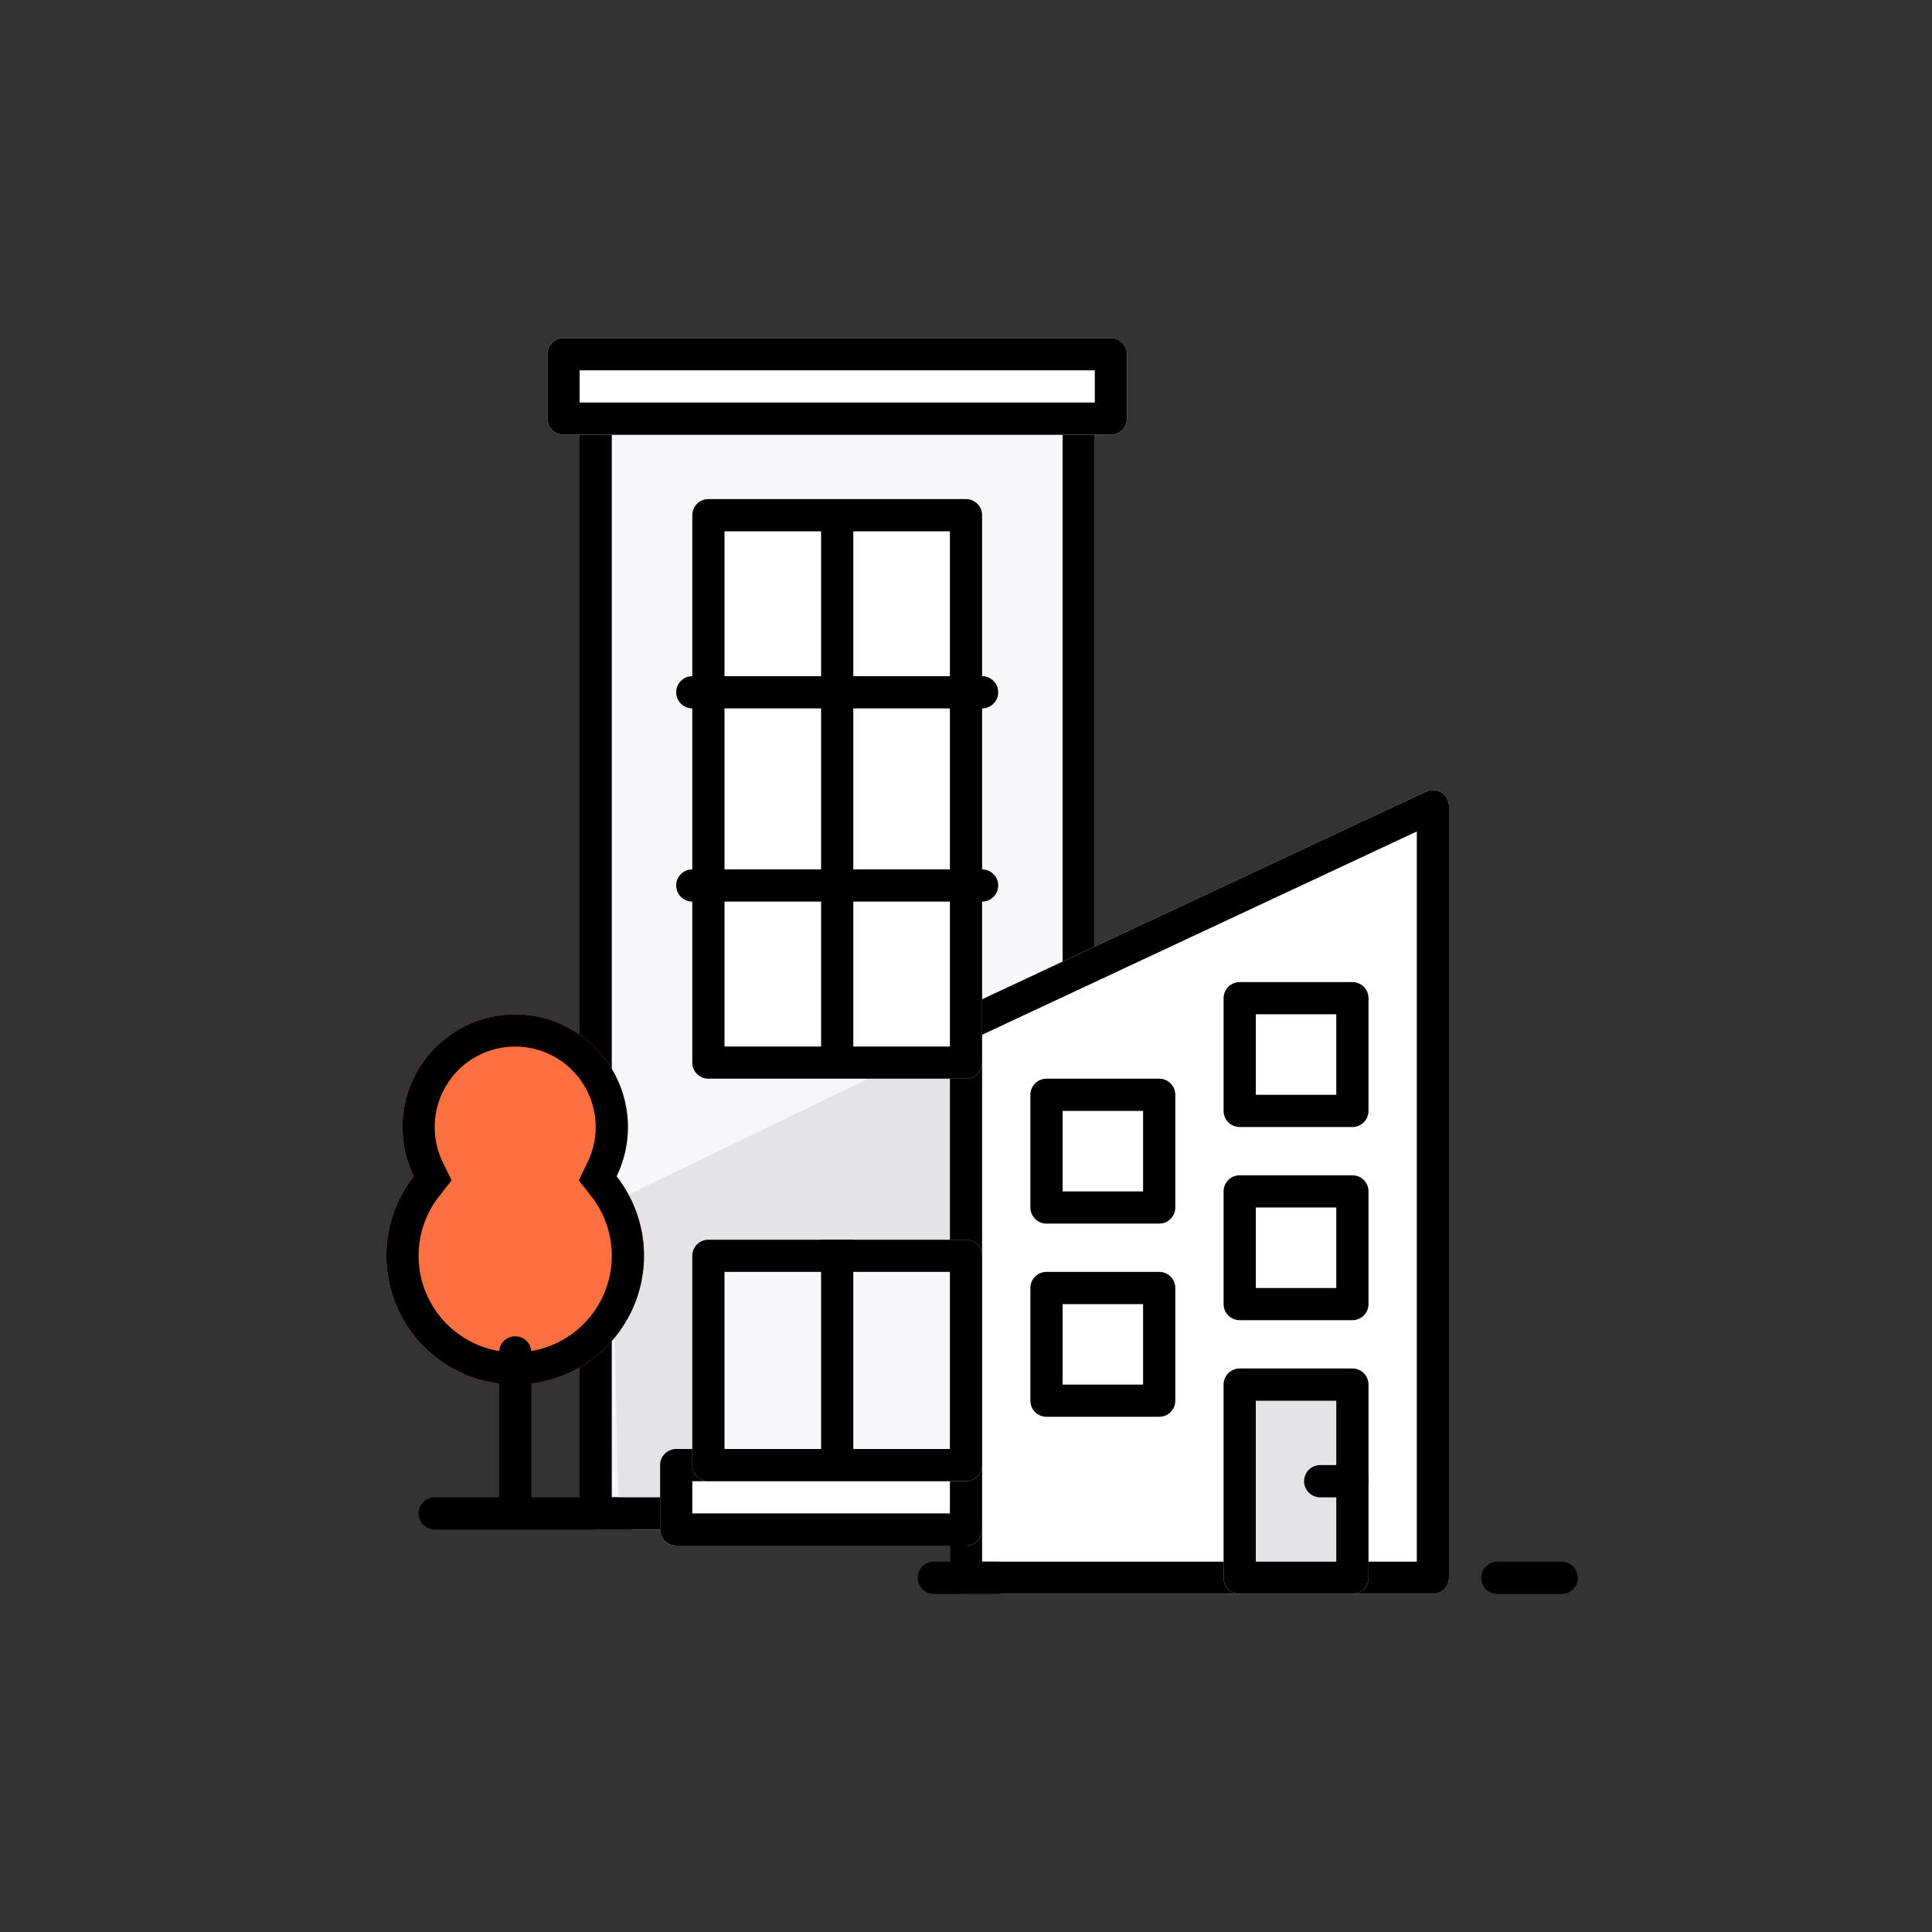 <svg width="120" height="120" fill="none" xmlns="http://www.w3.org/2000/svg">
  <rect width="100%" height="100%" fill="#333333" stroke="none"/>
  <path d="M36 26a1 1 0 011-1h30a1 1 0 011 1v68a1 1 0 01-1 1H37a1 1 0 01-1-1V26z" fill="#F7F7FA"/>
  <path fill-rule="evenodd" clip-rule="evenodd" d="M38 27v66h28V27H38zm-1-2a1 1 0 00-1 1v68a1 1 0 001 1h30a1 1 0 001-1V26a1 1 0 00-1-1H37z" fill="#000"/>
  <path d="M38.014 75.345a1 1 0 01.564-.922l46.023-22.247a1 1 0 011.435.878l.94 40.923a1 1 0 01-1 1.023h-46.56a1 1 0 01-1-.979l-.402-18.676z" fill="#E4E4E6"/>
  <path d="M59 63.636a1 1 0 01.576-.906l29-13.564a1 1 0 011.424.906V98a1 1 0 01-1 1H60a1 1 0 01-1-1V63.636z" fill="#fff"/>
  <path fill-rule="evenodd" clip-rule="evenodd" d="M61 64.272V97h27V51.644L61 64.272zm-1.424-1.542a1 1 0 00-.576.906V98a1 1 0 001 1h29a1 1 0 001-1V50.072a1 1 0 00-1.424-.906l-29 13.565z" fill="#000"/>
  <path d="M76 86a1 1 0 011-1h7a1 1 0 011 1v12a1 1 0 01-1 1h-7a1 1 0 01-1-1V86z" fill="#E4E4E6"/>
  <path fill-rule="evenodd" clip-rule="evenodd" d="M78 87v10h5V87h-5zm-1-2a1 1 0 00-1 1v12a1 1 0 001 1h7a1 1 0 001-1V86a1 1 0 00-1-1h-7zm1-17v-5h5v5h-5zm-2-6a1 1 0 011-1h7a1 1 0 011 1v7a1 1 0 01-1 1h-7a1 1 0 01-1-1v-7zM66 74v-5h5v5h-5zm-2-6a1 1 0 011-1h7a1 1 0 011 1v7a1 1 0 01-1 1h-7a1 1 0 01-1-1v-7zm2 13v5h5v-5h-5zm-1-2a1 1 0 00-1 1v7a1 1 0 001 1h7a1 1 0 001-1v-7a1 1 0 00-1-1h-7zm13 1v-5h5v5h-5zm-2-6a1 1 0 011-1h7a1 1 0 011 1v7a1 1 0 01-1 1h-7a1 1 0 01-1-1v-7zM26 94a1 1 0 011-1h32a1 1 0 110 2H27a1 1 0 01-1-1zm32 3a1 1 0 100 2h4a1 1 0 100-2h-4zm35 0a1 1 0 100 2h4a1 1 0 100-2h-4z" fill="#000"/>
  <path fill-rule="evenodd" clip-rule="evenodd" d="M81 92a1 1 0 011-1h2a1 1 0 110 2h-2a1 1 0 01-1-1z" fill="#000"/>
  <path d="M60 90H42a1 1 0 00-1 1v4a1 1 0 001 1h18a1 1 0 001-1v-4a1 1 0 00-1-1z" fill="#fff"/>
  <path fill-rule="evenodd" clip-rule="evenodd" d="M43 92v2h16v-2H43zm-1-2h18a1 1 0 011 1v4a1 1 0 01-1 1H42a1 1 0 01-1-1v-4a1 1 0 011-1z" fill="#000"/>
  <path d="M43 32a1 1 0 011-1h16a1 1 0 011 1v34a1 1 0 01-1 1H44a1 1 0 01-1-1V32z" fill="#fff"/>
  <path fill-rule="evenodd" clip-rule="evenodd" d="M45 33v32h14V33H45zm-1-2a1 1 0 00-1 1v34a1 1 0 001 1h16a1 1 0 001-1V32a1 1 0 00-1-1H44z" fill="#000"/>
  <path fill-rule="evenodd" clip-rule="evenodd" d="M38.296 73.064a7 7 0 10-12.592 0 8 8 0 1012.592 0z" fill="#FF7040"/>
  <path fill-rule="evenodd" clip-rule="evenodd" d="M35.949 73.313l.549-1.126a5 5 0 10-8.996 0l.549 1.126-.774.986a6 6 0 109.445 0l-.773-.986zm-10.245-.25a7 7 0 1112.592 0 8 8 0 11-12.592 0z" fill="#000"/>
  <path d="M43 78a1 1 0 011-1h16a1 1 0 011 1v13a1 1 0 01-1 1H44a1 1 0 01-1-1V78z" fill="#F7F7FA"/>
  <path fill-rule="evenodd" clip-rule="evenodd" d="M45 79v11h14V79H45zm-1-2a1 1 0 00-1 1v13a1 1 0 001 1h16a1 1 0 001-1V78a1 1 0 00-1-1H44zm-12 6a1 1 0 011 1v9a1 1 0 11-2 0v-9a1 1 0 011-1z" fill="#000"/>
  <path fill-rule="evenodd" clip-rule="evenodd" d="M51 91V77h2v14h-2zm0-25V56h-8a1 1 0 110-2h8V44h-8a1 1 0 110-2h8V32h2v10h8a1 1 0 110 2h-8v10h8a1 1 0 110 2h-8v10h-2z" fill="#000"/>
  <path d="M69 21H35a1 1 0 00-1 1v4a1 1 0 001 1h34a1 1 0 001-1v-4a1 1 0 00-1-1z" fill="#fff"/>
  <path fill-rule="evenodd" clip-rule="evenodd" d="M36 23v2h32v-2H36zm-1-2h34a1 1 0 011 1v4a1 1 0 01-1 1H35a1 1 0 01-1-1v-4a1 1 0 011-1z" fill="#000"/>
</svg>
